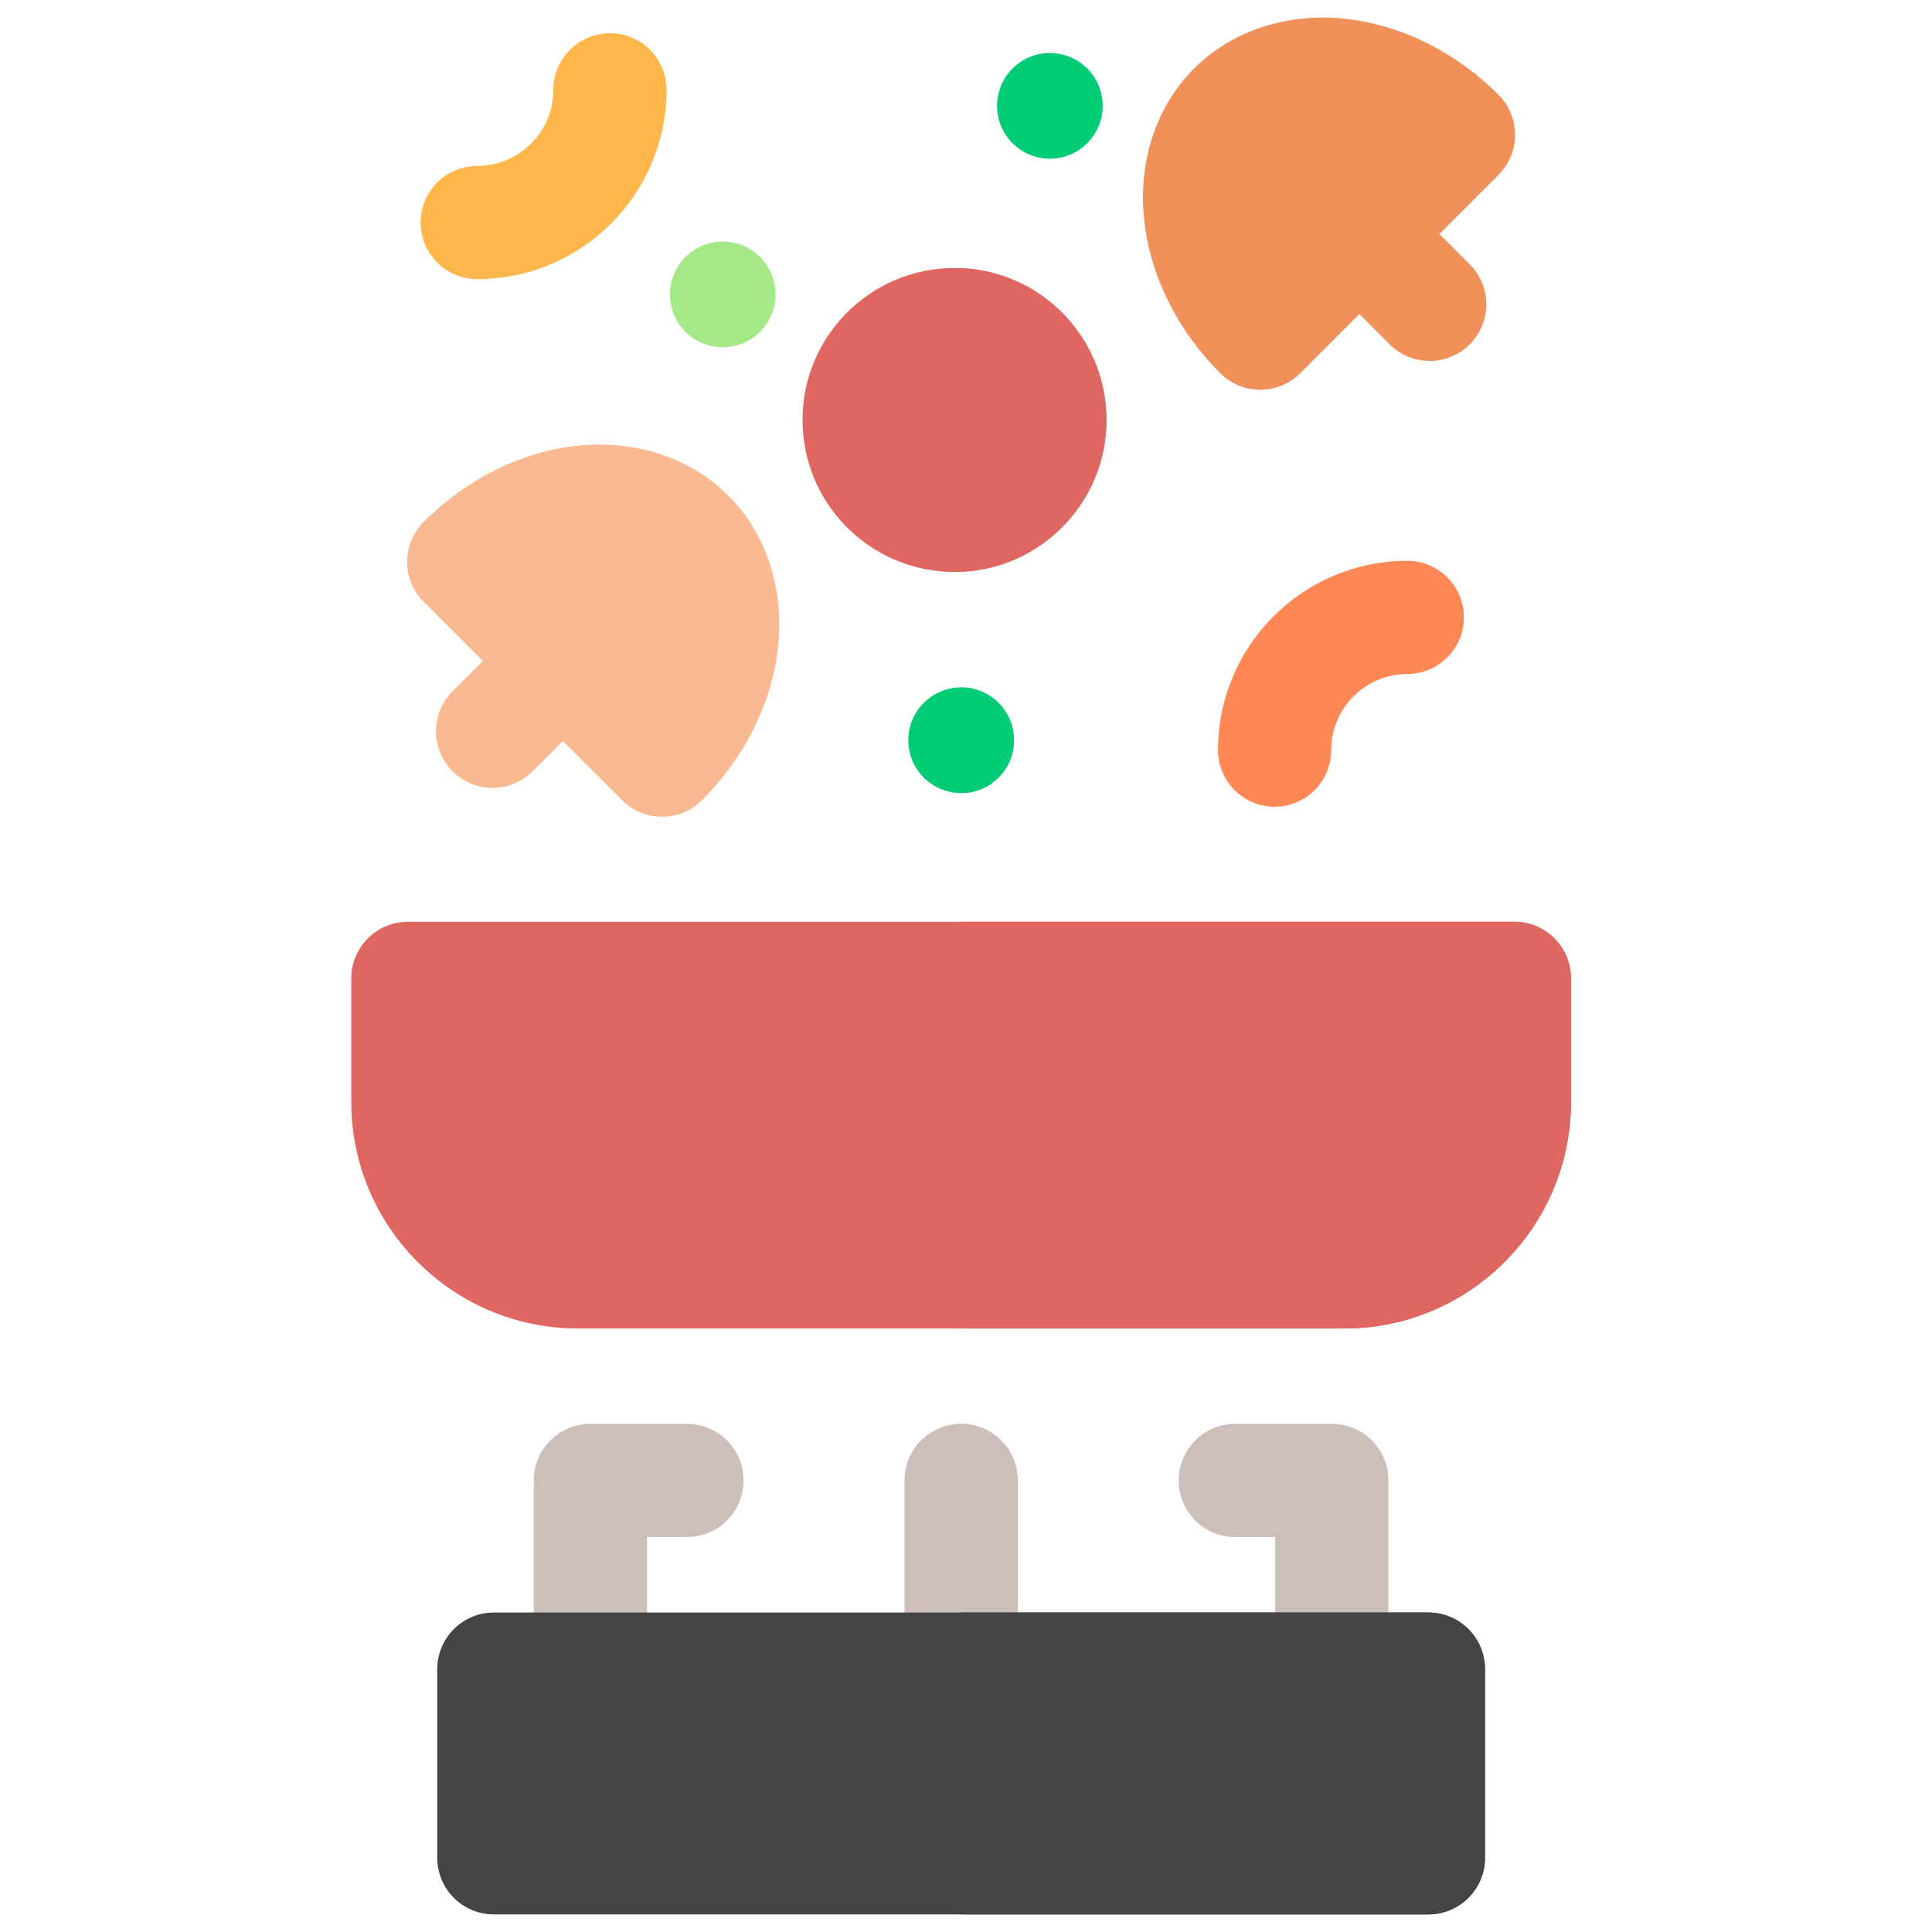 <svg width="67" height="67" viewBox="0 0 67 67" fill="none" xmlns="http://www.w3.org/2000/svg">
<path d="M46.187 59.847C45.103 59.847 44.224 58.968 44.224 57.884V53.304H42.839C41.755 53.304 40.876 52.425 40.876 51.341C40.876 50.257 41.755 49.378 42.839 49.378H46.187C47.271 49.378 48.15 50.257 48.15 51.341V57.884C48.15 58.968 47.271 59.847 46.187 59.847Z" fill="#CCBEB9"/>
<path d="M33.331 59.847C32.247 59.847 31.368 58.968 31.368 57.884V51.341C31.368 50.257 32.247 49.378 33.331 49.378C34.415 49.378 35.294 50.257 35.294 51.341V57.884C35.294 58.968 34.415 59.847 33.331 59.847Z" fill="#CCBEB9"/>
<path d="M33.331 49.378C34.415 49.378 35.294 50.257 35.294 51.341V57.884C35.294 58.968 34.415 59.847 33.331 59.847V49.378Z" fill="#CCBEB9"/>
<path d="M20.475 59.847C19.391 59.847 18.512 58.968 18.512 57.884V51.341C18.512 50.257 19.391 49.378 20.475 49.378H23.823C24.907 49.378 25.786 50.257 25.786 51.341C25.786 52.425 24.907 53.304 23.823 53.304H22.438V57.884C22.438 58.968 21.559 59.847 20.475 59.847Z" fill="#CCBEB9"/>
<path d="M49.535 55.921H17.127C16.043 55.921 15.164 56.8 15.164 57.884V64.427C15.164 65.511 16.043 66.39 17.127 66.39H49.535C50.619 66.39 51.498 65.511 51.498 64.427V57.884C51.498 56.8 50.619 55.921 49.535 55.921Z" fill="#444444"/>
<path d="M49.535 55.921H33.331V66.39H49.535C50.619 66.39 51.498 65.511 51.498 64.427V57.884C51.498 56.8 50.619 55.921 49.535 55.921Z" fill="#444444"/>
<path d="M52.517 31.967H14.145C13.061 31.967 12.182 32.846 12.182 33.93V38.213C12.182 42.546 15.707 46.071 20.04 46.071H46.622C50.955 46.071 54.48 42.546 54.48 38.213V33.93C54.48 32.846 53.601 31.967 52.517 31.967Z" fill="#E06661"/>
<path d="M52.517 31.967H33.331V46.071H46.622C50.955 46.071 54.48 42.546 54.48 38.213V33.93C54.48 32.846 53.601 31.967 52.517 31.967Z" fill="#E06661"/>
<path d="M44.201 27.977C43.117 27.977 42.239 27.098 42.239 26.014C42.239 22.393 45.184 19.448 48.804 19.448C49.888 19.448 50.767 20.327 50.767 21.411C50.767 22.495 49.888 23.374 48.804 23.374C47.349 23.374 46.164 24.558 46.164 26.014C46.164 27.098 45.286 27.977 44.201 27.977Z" fill="#FF8855"/>
<path d="M51.968 3.289C50.495 1.817 48.634 0.883 46.726 0.66C44.677 0.421 42.738 1.047 41.406 2.38C40.074 3.712 39.447 5.651 39.687 7.7C39.909 9.607 40.843 11.469 42.316 12.941C42.699 13.325 43.201 13.516 43.703 13.516C44.206 13.516 44.708 13.325 45.091 12.941L47.141 10.891L48.192 11.942C48.575 12.325 49.078 12.517 49.58 12.517C50.082 12.517 50.585 12.325 50.968 11.942C51.734 11.175 51.734 9.932 50.968 9.166L49.917 8.115L51.967 6.065C52.734 5.299 52.734 4.056 51.968 3.289Z" fill="#F0915A"/>
<path d="M36.409 5.503C37.42 5.503 38.241 4.682 38.241 3.671C38.241 2.659 37.42 1.839 36.409 1.839C35.397 1.839 34.577 2.659 34.577 3.671C34.577 4.682 35.397 5.503 36.409 5.503Z" fill="#00CC76"/>
<path d="M33.331 27.503C34.343 27.503 35.163 26.683 35.163 25.671C35.163 24.66 34.343 23.839 33.331 23.839C32.319 23.839 31.499 24.66 31.499 25.671C31.499 26.683 32.319 27.503 33.331 27.503Z" fill="#00CC76"/>
<path d="M35.163 25.671C35.163 24.66 34.343 23.839 33.331 23.839V27.503C34.343 27.503 35.163 26.683 35.163 25.671Z" fill="#00CC76"/>
<path d="M25.064 12.041C26.075 12.041 26.896 11.221 26.896 10.209C26.896 9.197 26.075 8.377 25.064 8.377C24.052 8.377 23.232 9.197 23.232 10.209C23.232 11.221 24.052 12.041 25.064 12.041Z" fill="#A5E887"/>
<path d="M33.101 19.835C36.012 19.835 38.371 17.475 38.371 14.564C38.371 11.654 36.012 9.294 33.101 9.294C30.19 9.294 27.831 11.654 27.831 14.564C27.831 17.475 30.19 19.835 33.101 19.835Z" fill="#E06661"/>
<path d="M38.371 14.564C38.371 11.735 36.131 9.42 33.331 9.3V19.829C36.131 19.708 38.371 17.393 38.371 14.564Z" fill="#E06661"/>
<path d="M25.256 17.187C23.924 15.855 21.985 15.228 19.936 15.467C18.028 15.69 16.167 16.624 14.694 18.096C14.326 18.465 14.119 18.964 14.119 19.484C14.119 20.005 14.326 20.504 14.694 20.872L16.745 22.922L15.694 23.973C14.928 24.74 14.928 25.983 15.694 26.749C16.077 27.132 16.58 27.324 17.082 27.324C17.584 27.324 18.087 27.132 18.47 26.749L19.52 25.698L21.57 27.749C21.954 28.132 22.456 28.324 22.958 28.324C23.461 28.324 23.963 28.132 24.346 27.749C25.819 26.276 26.752 24.415 26.975 22.507C27.215 20.458 26.588 18.519 25.256 17.187Z" fill="#FAB991"/>
<path d="M16.549 9.68C15.465 9.68 14.586 8.802 14.586 7.718C14.586 6.634 15.465 5.755 16.549 5.755C18.005 5.755 19.189 4.571 19.189 3.115C19.189 2.031 20.068 1.152 21.152 1.152C22.236 1.152 23.115 2.031 23.115 3.115C23.115 6.735 20.17 9.68 16.549 9.68Z" fill="#FFB74B"/>
</svg>
